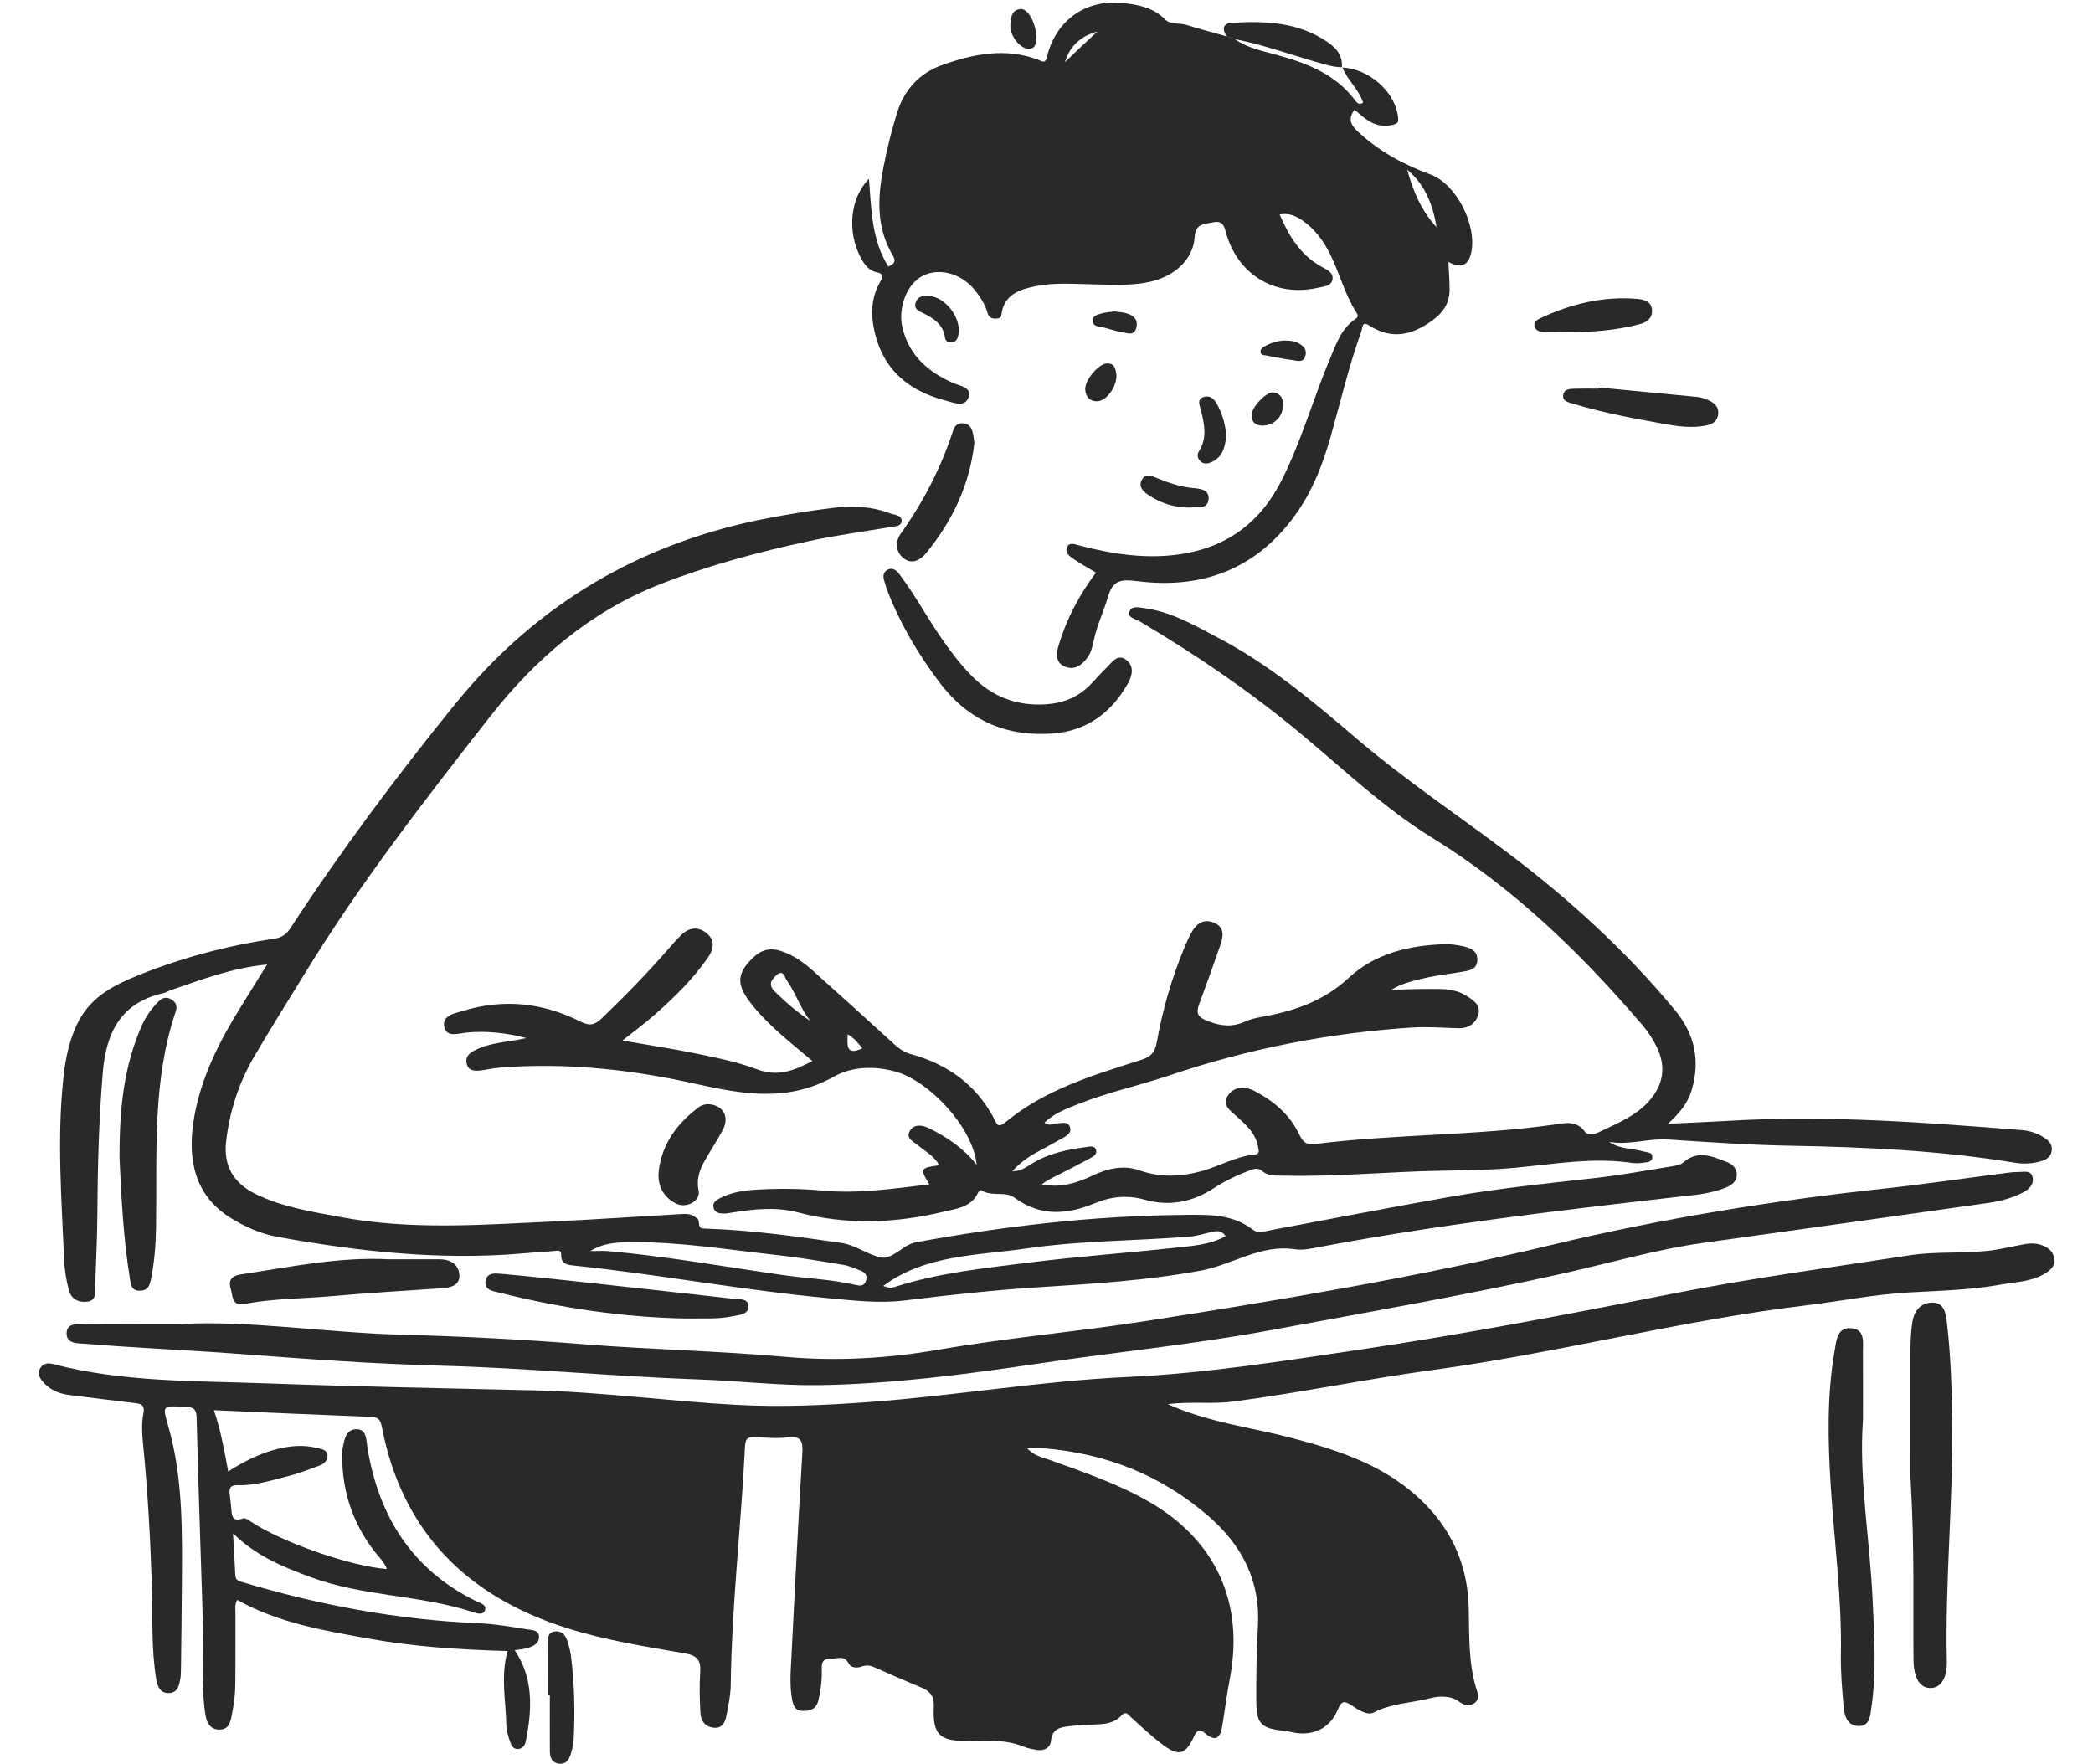 <svg width="534" height="450" viewBox="0 0 534 450" fill="none" xmlns="http://www.w3.org/2000/svg">
<g clip-path="url(#clip0_96_351)">
<path d="M297.915 358.232C308.362 362.927 318.866 364.085 328.982 366.723C340.687 369.772 352.204 373.367 361.537 381.765C370.023 389.401 374.434 398.784 374.729 410.195C374.916 417.357 374.564 424.576 376.884 431.536C377.279 432.729 377.186 434.002 375.921 434.692C374.621 435.404 373.4 434.98 372.257 434.139C370.03 432.492 367.055 432.715 364.749 433.305C360.007 434.513 355.035 434.563 350.473 436.921C348.849 437.763 346.542 436.238 344.847 435.102C343.072 433.916 342.282 433.844 341.319 436.181C339.221 441.271 334.465 443.249 329.054 441.811C328.594 441.688 328.113 441.645 327.639 441.595C321.704 440.969 320.54 439.833 320.526 433.822C320.511 427.596 320.555 421.355 320.935 415.142C321.654 403.408 316.926 394.255 308.268 386.763C296.176 376.301 282.079 370.779 266.237 369.506C265.065 369.413 263.88 369.492 262.033 369.492C263.923 371.469 265.935 371.807 267.71 372.44C276.26 375.503 284.86 378.443 292.814 382.945C310.129 392.752 317.523 408.844 313.765 428.351C312.996 432.341 312.5 436.382 311.846 440.387C311.408 443.062 310.359 444.6 307.636 442.343C306.257 441.199 305.581 440.998 304.626 443.062C302.405 447.836 300.667 448.174 296.406 444.931C293.654 442.832 291.104 440.459 288.546 438.115C287.712 437.353 287.245 436.44 286.06 437.734C284.314 439.639 281.914 439.905 279.471 439.977C277.201 440.042 274.945 440.157 272.681 440.423C270.152 440.718 268.442 441.235 268.126 444.227C267.947 445.902 266.402 446.772 264.584 446.47C263.413 446.276 262.206 446.067 261.114 445.614C256.343 443.659 251.4 444.176 246.428 444.176C239.595 444.176 237.928 442.364 238.244 435.49C238.366 432.844 237.389 431.529 235.176 430.601C231.095 428.897 227.036 427.143 222.998 425.338C221.934 424.863 220.943 424.784 219.887 425.187C218.637 425.661 217.099 425.489 216.603 424.518C215.439 422.217 213.78 423.195 212.084 423.181C210.13 423.159 209.598 423.885 209.655 425.705C209.742 428.458 209.433 431.191 208.772 433.894C208.276 435.908 206.99 436.476 205.086 436.511C203.096 436.547 202.492 435.598 202.126 433.765C201.443 430.292 201.702 426.833 201.881 423.382C202.765 405.802 203.656 388.222 204.705 370.649C204.892 367.557 204.281 366.306 200.911 366.723C198.203 367.061 195.408 366.788 192.663 366.637C190.896 366.536 190.17 366.982 190.077 368.952C189.092 389.279 186.685 409.527 186.434 429.904C186.405 432.514 185.83 435.131 185.334 437.712C185.011 439.416 184.285 441.027 182.073 440.797C179.953 440.574 178.825 439.122 178.717 437.18C178.516 433.715 178.401 430.22 178.645 426.769C178.861 423.735 178.013 422.404 174.809 421.843C164.692 420.075 154.497 418.507 144.675 415.394C119.09 407.291 102.5 390.782 97.377 363.847C97.032 362.021 96.285 361.554 94.567 361.489C81.311 360.978 68.062 360.382 54.562 359.792C56.279 364.732 57.199 369.844 58.219 375.416C62.192 372.921 66.173 370.843 70.584 369.736C74.011 368.873 77.381 368.55 80.844 369.42C82.044 369.722 83.416 369.837 83.553 371.268C83.682 372.562 82.705 373.489 81.498 373.928C78.919 374.863 76.354 375.898 73.703 376.56C69.42 377.624 65.174 379.047 60.691 378.925C58.866 378.875 58.355 379.558 58.614 381.219C58.779 382.283 58.83 383.362 58.959 384.433C59.175 386.259 58.916 388.524 62.07 387.388C62.551 387.215 63.392 387.812 63.974 388.201C71.885 393.457 89.294 399.583 98.692 400.323C98.081 398.504 96.723 397.332 95.667 395.973C90.019 388.711 87.253 380.493 87.303 371.304C87.303 370.822 87.253 370.333 87.354 369.866C87.806 367.651 88.065 364.775 90.767 364.645C93.677 364.502 93.432 367.557 93.763 369.52C96.694 387.029 105.201 400.517 121.482 408.513C122.459 408.995 124.227 409.383 123.738 410.814C123.257 412.216 121.554 411.59 120.555 411.26C107.112 406.881 92.649 407.326 79.314 402.401C72.244 399.791 65.325 396.987 59.448 391.192C59.67 395.11 59.886 398.411 60.022 401.718C60.066 402.84 60.468 403.242 61.625 403.588C81.412 409.519 101.566 413.287 122.244 414.15C126.289 414.323 130.327 415.034 134.336 415.681C135.593 415.883 137.619 415.753 137.519 417.788C137.447 419.377 135.902 420.075 134.508 420.492C133.488 420.794 132.396 420.83 131.304 420.995C136.218 428.3 135.73 436.202 134.156 444.241C133.948 445.291 133.366 446.053 132.331 446.211C130.952 446.42 130.442 445.269 130.111 444.284C129.651 442.932 129.206 441.509 129.177 440.107C129.062 433.93 127.69 427.725 129.493 421.232C117.667 420.887 105.877 420.183 94.251 418.09C82.755 416.019 71.159 414.136 60.525 408.189C59.821 409.39 60.087 410.706 60.08 411.928C60.037 417.918 60.116 423.914 60.03 429.904C60.001 432.046 59.764 434.211 59.361 436.31C58.952 438.46 58.844 441.408 55.834 441.279C52.787 441.149 52.457 438.201 52.184 435.864C51.336 428.581 51.997 421.261 51.767 413.956C51.206 396.476 50.617 378.997 50.157 361.518C50.093 358.951 48.627 359.008 46.888 358.915C41.471 358.627 41.421 358.627 42.872 363.632C46.824 377.307 46.479 391.343 46.393 405.356C46.349 412.187 46.256 419.011 46.17 425.841C46.163 426.675 46.148 427.524 46.005 428.343C45.717 430.04 45.293 431.852 43.188 431.96C40.925 432.075 40.17 430.321 39.862 428.444C38.583 420.729 38.978 412.913 38.748 405.148C38.382 392.809 37.706 380.507 36.485 368.226C36.233 365.738 36.097 363.136 36.571 360.72C36.98 358.62 36.248 358.189 34.574 357.987C28.876 357.304 23.178 356.614 17.495 355.881C14.93 355.55 12.652 354.536 10.935 352.523C10.037 351.473 9.433 350.308 10.339 348.949C11.136 347.748 12.343 347.705 13.55 348.015C31.34 352.667 49.583 352.271 67.732 352.933C90.58 353.767 113.435 354.184 136.29 354.723C153.606 355.133 170.85 357.527 188.173 358.44C199.453 359.037 210.668 358.519 221.884 357.693C243.927 356.075 265.741 352.307 287.892 351.3C307.456 350.409 326.87 347.296 346.284 344.434C373.385 340.436 400.257 335.273 427.114 329.989C447.059 326.063 467.191 323.352 487.273 320.26C493.891 319.239 500.608 319.872 507.24 319.117C510.437 318.758 513.577 317.945 516.76 317.391C518.061 317.169 519.361 317.19 520.662 317.593C522.393 318.125 523.686 319.081 524.089 320.9C524.534 322.914 523.198 324.042 521.732 324.934C518.24 327.048 514.188 327.077 510.337 327.767C502.548 329.162 494.638 329.306 486.763 329.759C478.019 330.262 469.462 331.995 460.804 333.037C428.731 336.884 397.44 345.196 365.453 349.546C348.418 351.861 331.547 355.37 314.483 357.606C309.245 358.289 303.979 357.498 297.951 358.246L297.915 358.232Z" fill="#292929"/>
<path d="M342.369 17.229C349.073 17.445 355.812 23.226 356.646 29.568C356.833 30.977 357.005 31.66 354.598 31.991C350.424 32.559 348.261 30.222 345.581 27.986C343.964 30.244 344.446 31.696 346.371 33.501C351.782 38.577 358.047 41.985 364.952 44.509C371.562 46.925 376.914 57.502 375.348 64.505C374.644 67.654 372.833 68.646 369.55 66.827C369.665 69.423 369.837 71.645 369.844 73.867C369.852 78.008 367.581 80.446 364.154 82.646C359.038 85.917 354.311 86.277 349.209 82.969C347.492 81.855 347.65 83.652 347.334 84.515C344.166 93.302 342.053 102.397 339.51 111.363C337.599 118.086 335.177 124.543 331.204 130.338C321.274 144.827 307.329 150.428 290.228 148.285C286.284 147.789 283.963 147.825 282.691 152.247C281.607 156 279.846 159.574 279.042 163.456C278.725 164.966 278.381 166.498 277.425 167.792C275.945 169.798 274.055 171.107 271.591 170.028C269.191 168.986 269.514 166.591 270.082 164.679C272.079 157.97 275.305 151.851 279.623 146.092C277.648 144.906 275.672 143.82 273.825 142.569C272.87 141.922 271.663 141.001 272.216 139.678C272.834 138.197 274.213 138.866 275.356 139.161C284.222 141.469 293.138 142.828 302.321 141.21C313.637 139.211 321.691 132.927 326.864 122.789C331.994 112.744 334.976 101.844 339.344 91.49C340.932 87.729 342.211 83.818 345.797 81.402C346.723 80.776 346.414 80.287 346.034 79.691C343.045 75.01 341.751 69.574 339.273 64.67C337.584 61.32 335.386 58.35 332.231 56.2C330.629 55.107 328.941 54.295 326.483 54.719C328.883 60.277 331.786 65.03 337.045 67.985C338.389 68.74 340.207 69.437 339.984 71.206C339.754 73.047 337.764 73.068 336.277 73.413C325.679 75.837 316.223 70.422 312.99 60.047C312.43 58.249 312.329 56.092 309.484 56.725C307.293 57.214 305.044 56.891 304.799 60.529C304.404 66.266 299.619 70.516 293.426 71.896C288.569 72.982 283.669 72.623 278.768 72.543C273.991 72.464 269.169 72.04 264.442 72.975C260.181 73.816 256.071 75.082 255.475 80.453C255.389 81.222 254.699 81.237 254.11 81.28C253.025 81.359 252.256 80.942 251.954 79.834C251.372 77.713 250.187 75.909 248.865 74.204C245.445 69.811 239.74 68.201 235.458 70.35C231.305 72.436 229.006 78.677 230.278 83.753C232.045 90.792 236.809 94.898 243.139 97.702C244.849 98.457 248.031 98.817 247.133 101.347C246.171 104.065 243.297 102.728 241.17 102.174C230.788 99.464 224.292 93.179 222.697 82.25C222.151 78.526 222.755 75.11 224.573 71.875C225.27 70.631 225.521 69.833 223.624 69.452C221.62 69.049 220.492 67.417 219.565 65.662C216.145 59.191 216.791 50.57 221.699 45.631C222.324 53.641 222.403 61.312 226.635 67.992C227.799 67.503 228.826 66.885 227.792 65.174C223.545 58.127 223.89 50.52 225.356 42.891C226.283 38.088 227.439 33.307 228.912 28.647C230.737 22.866 234.574 18.66 240.372 16.597C248.383 13.749 256.51 12.117 264.88 15.23C265.778 15.561 266.64 16.474 267.129 14.461C269.414 5.049 277.181 -0.344 286.787 0.793C290.573 1.238 294.331 1.979 297.234 4.934C298.671 6.401 300.862 5.775 302.666 6.343C306.078 7.415 309.549 8.313 312.997 9.284L315.009 9.96C318.178 12.211 321.914 12.958 325.549 13.951C333.252 16.057 340.566 18.775 345.638 25.477C346.077 26.059 346.644 26.936 347.787 26.188C346.68 22.773 343.749 20.429 342.463 17.143L342.398 17.222L342.369 17.229ZM359.031 43.301C360.511 48.715 362.631 53.791 366.525 57.969C365.569 52.289 363.644 47.105 359.031 43.301ZM271.713 15.878C274.4 13.217 277.181 10.636 279.976 8.055C275.88 9.169 272.977 11.599 271.713 15.878Z" fill="#292929"/>
<path d="M425.543 286.711C431.277 286.438 436.256 286.244 441.221 285.949C466.152 284.475 490.976 286.359 515.793 288.322C517.826 288.48 519.781 289.105 521.527 290.234C522.805 291.061 523.768 292.061 523.445 293.758C523.158 295.26 522.073 295.85 520.722 296.26C518.487 296.936 516.217 297.008 513.961 296.634C495.007 293.535 475.902 292.65 456.733 292.312C446.329 292.133 435.933 291.392 425.551 290.723C420.514 290.4 415.614 292.233 410.548 291.327C413.243 293.225 416.462 292.931 419.371 293.794C420.255 294.052 421.584 293.916 421.577 295.152C421.57 296.598 420.112 296.519 419.113 296.67C418.179 296.813 417.187 296.813 416.246 296.677C406.388 295.246 396.689 296.964 386.924 297.899C380.623 298.503 374.265 298.575 367.92 298.683C354.52 298.906 341.149 300.265 327.735 299.948C325.731 299.898 323.661 300.186 321.923 298.69C321.003 297.899 319.896 298.208 318.855 298.604C315.629 299.833 312.575 301.25 309.622 303.184C304.363 306.628 298.399 307.872 292.119 306.096C287.701 304.845 283.569 305.219 279.223 307.023C272.347 309.878 265.428 310.453 258.839 305.564C256.482 303.809 252.911 305.427 250.282 303.63C250.21 303.579 249.685 303.975 249.556 304.255C247.832 307.987 244.189 308.325 240.862 309.123C228.468 312.107 216.046 312.581 203.601 309.324C198.026 307.872 192.436 308.454 186.853 309.353C186.027 309.483 185.186 309.669 184.367 309.619C183.419 309.569 182.406 309.332 182.075 308.239C181.673 306.901 182.614 306.261 183.591 305.744C186.623 304.133 189.986 303.68 193.313 303.5C198.809 303.205 204.305 303.241 209.816 303.759C218.912 304.615 227.886 303.27 237.105 302.17C234.655 298.144 234.791 297.921 239.662 297.302C238.34 294.93 236.084 293.758 234.188 292.204C233.052 291.277 231.069 290.407 232.097 288.588C233.153 286.711 235.251 286.992 236.925 287.804C241.588 290.055 245.813 292.952 249.182 297.173C248.256 287.61 237.09 275.847 228.59 273.431C223.41 271.957 217.49 272 212.776 274.668C201.101 281.268 189.512 279.205 177.376 276.501C161.009 272.848 144.34 271.051 127.499 272.388C125.839 272.518 124.201 272.92 122.548 273.115C121.061 273.287 119.538 273.215 119.071 271.41C118.625 269.721 119.66 268.743 121.047 268.017C125.185 265.852 129.819 265.91 134.274 264.839C129.309 263.552 124.287 262.948 119.107 263.436C117.088 263.631 114.077 264.752 113.402 262.2C112.569 259.065 115.981 258.569 118.094 257.922C128.397 254.758 138.463 255.793 148.026 260.611C150.433 261.826 151.726 261.538 153.566 259.777C159.615 253.96 165.464 247.963 170.96 241.614C171.822 240.622 172.706 239.644 173.633 238.702C175.566 236.732 177.843 236.272 180.078 237.926C182.485 239.702 182.169 242.074 180.638 244.282C176.78 249.825 171.995 254.528 166.944 258.957C164.436 261.157 161.742 263.134 158.796 265.478C165.442 266.636 171.736 267.571 177.958 268.865C183.096 269.929 188.312 270.986 193.198 272.834C198.45 274.826 202.674 273.107 207.266 270.706C201.532 265.831 195.684 261.423 191.243 255.534C187.838 251.019 188.075 248.229 192.134 244.318C194.232 242.297 196.503 241.722 199.341 242.664C202.509 243.707 205.089 245.59 207.496 247.747C214.458 253.974 221.384 260.244 228.282 266.535C229.546 267.686 230.847 268.52 232.542 268.987C241.71 271.525 248.931 276.652 253.508 285.18C254.126 286.323 254.391 288.099 256.439 286.388C266.541 277.989 278.87 274.315 291.056 270.447C293.571 269.649 294.656 268.592 295.13 265.946C296.61 257.569 299.003 249.423 302.265 241.55C302.768 240.334 303.335 239.141 303.953 237.99C305.232 235.603 307.122 234.273 309.837 235.459C312.446 236.595 312.144 238.846 311.397 240.996C309.636 246.079 307.826 251.148 305.95 256.196C305.067 258.562 305.613 259.532 308.156 260.517C311.497 261.819 314.457 262.099 317.691 260.625C318.876 260.086 320.184 259.748 321.47 259.525C329.898 258.022 337.535 255.621 344.239 249.372C350.799 243.261 359.744 241.089 368.854 240.902C370.27 240.874 371.714 241.089 373.108 241.391C375.026 241.808 377.002 242.463 376.923 244.929C376.844 247.532 374.631 247.647 372.77 247.978C369.717 248.524 366.605 248.812 363.588 249.523C360.613 250.228 357.581 250.89 354.894 252.579C359.148 252.342 363.358 252.277 367.575 252.335C370.018 252.371 372.317 252.845 374.394 254.219C376.039 255.304 377.785 256.448 377.196 258.727C376.549 261.243 374.523 262.415 372.037 262.336C368.093 262.214 364.177 261.905 360.211 262.157C339.102 263.523 318.531 267.571 298.485 274.33C290.675 276.961 282.578 278.687 274.904 281.757C271.944 282.943 268.927 284.058 266.469 286.416C267.64 287.401 268.668 286.69 269.645 286.625C270.953 286.546 272.562 286.014 273.022 287.675C273.439 289.199 271.944 289.896 270.809 290.536C268.625 291.773 266.405 292.952 264.206 294.167C262.101 295.332 260.19 296.741 258.271 298.805C260.578 298.877 262.015 297.619 263.495 296.741C267.72 294.225 272.368 293.269 277.132 292.65C278.008 292.535 279.251 292.169 279.632 293.362C279.991 294.477 278.921 295.088 278.116 295.519C275.285 297.058 272.404 298.517 269.53 299.977C268.273 300.617 266.987 301.185 265.808 302.17C270.479 303.148 274.789 301.825 278.906 299.862C282.765 298.021 286.831 297.216 290.754 298.604C296.143 300.509 301.51 300.2 306.64 298.776C311.174 297.518 315.348 295.009 320.198 294.548C321.621 294.412 321.089 293.24 320.902 292.291C320.241 288.99 317.87 286.956 315.557 284.856C313.99 283.425 311.67 281.966 313.265 279.55C314.867 277.134 317.626 277.083 320.054 278.342C324.933 280.866 329.064 284.36 331.464 289.386C332.384 291.313 333.267 292.161 335.387 291.895C355.699 289.321 376.255 289.789 396.545 286.92C399.268 286.531 402.235 285.755 404.405 288.782C405.059 289.695 406.805 289.415 407.811 288.919C412.409 286.668 417.281 284.856 420.808 280.837C424.458 276.681 425.083 272.101 422.741 267.197C421.771 265.169 420.485 263.221 419.019 261.51C403.313 243.11 386.012 226.436 365.327 213.695C353.313 206.296 343.161 196.596 332.441 187.652C319.329 176.701 305.368 167.153 290.718 158.496C289.669 157.877 287.643 157.633 288.161 156.058C288.692 154.44 290.611 154.98 291.997 155.166C298.916 156.094 304.815 159.588 310.843 162.745C323.891 169.576 335.114 179.06 346.179 188.493C358.522 199.02 371.944 207.964 384.834 217.692C400.461 229.484 414.859 242.621 427.368 257.749C432.412 263.846 433.863 270.634 431.571 278.248C430.602 281.477 428.575 283.921 425.543 286.733V286.711ZM206.756 260.474C204.176 257.332 203.077 253.399 200.77 250.199C200.217 249.437 199.908 247.136 198.04 248.833C196.704 250.048 195.964 251.292 197.695 252.996C200.483 255.743 203.429 258.281 206.756 260.474ZM220.005 267.463C218.934 266.09 217.892 264.831 216.261 263.868C216.189 266.615 215.751 269.433 220.005 267.463Z" fill="#292929"/>
<path d="M68.127 246.072C59.096 246.971 51.408 249.926 43.648 252.594C42.973 252.824 42.348 253.241 41.658 253.399C30.845 255.801 27.073 263.444 26.232 273.582C25.226 285.654 24.903 297.734 24.838 309.835C24.802 315.939 24.5 322.044 24.27 328.141C24.213 329.73 24.716 331.772 22.273 332.096C19.967 332.405 18.142 331.37 17.56 329.133C16.906 326.602 16.46 323.971 16.353 321.361C15.713 305.808 14.485 290.249 16.209 274.696C16.762 269.685 17.79 264.774 20.211 260.258C23.509 254.125 29.314 251.22 35.335 248.797C46.458 244.318 58.004 241.248 69.873 239.515C71.863 239.227 73.042 238.429 74.112 236.783C87.074 216.902 101.293 197.905 116.223 179.513C136.894 154.038 163.679 138.334 195.99 132.187C201.515 131.137 207.048 130.245 212.623 129.562C217.573 128.958 222.416 129.203 227.101 130.986C228.221 131.41 230.169 131.338 230.032 133.014C229.924 134.337 228.229 134.286 227.086 134.488C220.253 135.652 213.37 136.551 206.602 138.011C193.633 140.801 180.808 144.209 168.421 149.055C150.61 156.022 136.549 168.123 125.003 182.863C108.406 204.06 91.859 225.35 77.762 248.373C73.451 255.412 69.04 262.401 64.873 269.527C60.964 276.206 58.593 283.44 57.695 291.162C56.969 297.439 59.563 301.803 65.102 304.572C71.95 307.987 79.444 309.109 86.822 310.496C104.763 313.876 122.84 312.495 140.882 311.647C151.76 311.136 162.616 310.381 173.487 309.763C174.794 309.691 176.145 309.576 177.295 310.439C177.661 310.712 178.193 311.057 178.236 311.424C178.488 313.408 178.444 313.416 180.348 313.473C191.851 313.854 203.225 315.465 214.592 317.097C218.184 317.615 221.245 320.023 224.579 320.786C227.754 321.512 230.197 317.586 233.718 316.946C256.243 312.812 278.904 310.187 301.817 309.964C308.017 309.907 314.275 309.576 319.657 313.746C321.036 314.818 322.904 314.092 324.542 313.79C339.695 310.964 354.82 308.016 370.001 305.348C382.252 303.191 394.631 301.933 406.989 300.552C413.75 299.797 420.454 298.539 427.179 297.461C427.984 297.331 428.903 297.079 429.492 296.562C433.185 293.326 436.907 295.045 440.564 296.461C441.886 296.972 443.115 297.935 443.115 299.632C443.115 301.487 441.786 302.386 440.313 302.99C436.16 304.701 431.684 304.938 427.315 305.442C397.146 308.893 366.991 312.467 337.123 318.061C334.896 318.478 332.532 319.067 330.362 318.729C321.625 317.392 314.498 322.662 306.494 324.151C292.598 326.739 278.487 327.552 264.405 328.458C253.175 329.177 241.995 330.413 230.844 331.787C224.32 332.592 217.969 331.815 211.567 331.233C189.775 329.241 168.242 325.15 146.479 322.892C144.754 322.713 143.087 322.526 143.174 320.081C143.224 318.715 142.01 319.139 141.298 319.182C138.554 319.333 135.809 319.585 133.072 319.815C112.027 321.577 91.255 319.29 70.599 315.522C66.475 314.767 62.616 313.027 59.01 310.834C50.488 305.65 47.428 296.979 49.547 285.007C51.379 274.653 56.028 265.558 61.503 256.778C63.579 253.442 65.648 250.099 68.127 246.101V246.072ZM312.695 315.4C311.588 313.674 310.194 314.084 308.8 314.401C307.062 314.789 305.33 315.35 303.562 315.494C289.753 316.615 275.836 316.493 262.098 318.499C249.453 320.347 236.211 320.016 225.326 328.091C227.151 328.659 227.165 328.695 228.322 328.328C239.545 324.733 251.228 323.539 262.824 322.094C275.268 320.541 287.792 319.657 300.257 318.298C304.446 317.838 308.764 317.564 312.687 315.4H312.695ZM150.581 319.189C152.126 319.189 153.685 319.074 155.216 319.211C170.103 320.527 184.803 323.173 199.582 325.294C205.848 326.193 212.206 326.408 218.4 327.846C219.427 328.084 220.555 328.177 220.972 326.682C221.353 325.323 220.692 324.618 219.592 324.194C218.155 323.64 216.711 322.971 215.21 322.72C209.67 321.799 204.13 320.857 198.555 320.246C185.974 318.873 173.451 316.788 160.748 316.917C157.328 316.953 153.872 317.133 150.589 319.197L150.581 319.189Z" fill="#292929"/>
<path d="M45.953 337.812C63.541 336.812 83.02 340.019 102.627 340.537C118.068 340.947 133.486 341.737 148.869 342.96C166.048 344.326 183.278 344.649 200.45 346.181C213.577 347.353 226.732 346.569 239.773 344.304C257.096 341.299 274.634 339.796 291.993 337.093C326.84 331.664 361.636 325.833 395.944 317.6C423.915 310.892 452.173 306.319 480.726 303.241C490.828 302.155 500.894 300.667 510.975 299.38C512.275 299.215 513.59 298.992 514.898 299.02C516.241 299.049 518.138 298.424 518.583 300.293C519.022 302.127 517.7 303.45 516.133 304.248C513.446 305.607 510.551 306.441 507.591 306.858C483.32 310.295 459.049 313.703 434.764 317.068C422.543 318.758 410.731 322.245 398.725 324.92C374.116 330.406 349.271 334.72 324.49 339.322C304.617 343.01 284.499 344.98 264.525 347.95C246.175 350.675 227.781 353.076 209.237 353.393C198.977 353.565 188.695 352.3 178.414 351.948C156.406 351.193 134.478 349 112.456 348.432C95.248 347.986 78.055 346.713 60.876 345.419C48 344.448 35.082 343.938 22.206 342.874C20.008 342.694 16.846 343.003 16.997 340.026C17.134 337.251 20.288 337.891 22.307 337.862C29.485 337.761 36.67 337.826 45.945 337.826L45.953 337.812Z" fill="#292929"/>
<path d="M487.433 376.747C487.433 369.392 487.419 356.938 487.44 344.485C487.44 342.098 487.541 339.718 487.914 337.331C488.403 334.253 490.185 332.333 493.059 332.348C496.17 332.362 496.472 335.289 496.752 337.654C497.736 346.11 497.988 354.601 498.081 363.107C498.304 383.348 496.256 403.531 496.709 423.778C496.809 428.337 495.063 430.667 492.541 430.674C489.876 430.674 488.266 428.215 488.209 423.512C488.051 409.621 488.547 395.729 487.426 376.747H487.433Z" fill="#292929"/>
<path d="M475.312 362.373C474.249 377.207 477.065 392.601 477.776 408.117C478.2 417.314 478.797 426.517 477.46 435.685C477.166 437.727 477.094 440.459 474.126 440.358C471.274 440.265 470.57 437.763 470.376 435.44C470.002 431.033 469.6 426.603 469.679 422.189C469.952 407.794 468.012 393.55 467.1 379.234C466.36 367.644 466.094 356.039 468.098 344.527C468.529 342.039 468.702 338.617 472.258 338.869C475.973 339.135 475.283 342.521 475.305 345.081C475.348 350.581 475.319 356.089 475.319 362.366L475.312 362.373Z" fill="#292929"/>
<path d="M30.499 295.432C30.434 282.317 31.749 271.704 36.182 261.652C37.217 259.316 38.668 257.295 40.457 255.505C41.391 254.57 42.404 254.225 43.676 254.958C44.94 255.685 45.278 256.756 44.854 258.007C38.79 275.867 40.098 294.404 39.818 312.796C39.753 317.348 39.437 321.878 38.517 326.35C38.179 328.011 37.727 329.291 35.643 329.305C33.545 329.319 33.409 327.795 33.179 326.422C31.354 315.414 30.944 304.298 30.484 295.432H30.499Z" fill="#292929"/>
<path d="M266.578 187.234C255.269 187.564 246.403 183.006 239.649 174.047C234.21 166.835 229.662 159.142 226.407 150.707C226.106 149.931 225.897 149.118 225.639 148.32C225.279 147.213 225.236 146.07 226.314 145.43C227.579 144.682 228.685 145.43 229.418 146.422C230.97 148.543 232.471 150.707 233.865 152.936C238.112 159.738 242.221 166.619 247.883 172.415C253.171 177.829 259.501 180.202 266.988 179.684C271.198 179.389 274.906 177.93 277.93 174.938C279.461 173.421 280.847 171.76 282.392 170.265C283.786 168.92 285.173 166.619 287.443 168.453C289.433 170.056 288.866 172.422 287.774 174.363C283.118 182.625 276.134 187.169 266.571 187.234H266.578Z" fill="#292929"/>
<path d="M99.238 321.282C103.664 321.282 107.846 321.296 112.028 321.282C114.765 321.275 116.971 322.447 117.193 325.179C117.409 327.882 115.146 328.515 112.768 328.673C103.255 329.299 93.742 329.888 84.243 330.723C76.994 331.355 69.672 331.291 62.502 332.657C59.039 333.318 59.456 330.73 58.866 328.81C58.126 326.401 59.384 325.452 61.438 325.143C74.055 323.245 86.6 320.613 99.238 321.289V321.282Z" fill="#292929"/>
<path d="M175.032 336.395C159.426 336.129 143.253 333.792 127.317 329.78C125.801 329.399 123.574 329.198 123.875 326.897C124.17 324.617 126.354 324.862 127.921 324.998C135.062 325.631 142.19 326.401 149.317 327.177C161.912 328.55 174.5 329.945 187.088 331.362C188.561 331.527 190.81 331.204 190.925 333.116C191.062 335.446 188.698 335.431 186.959 335.805C183.287 336.603 179.573 336.323 175.032 336.395Z" fill="#292929"/>
<path d="M248.598 112.981C247.384 123.824 242.958 132.92 236.348 141.045C234.889 142.842 232.82 144.057 230.722 142.562C228.495 140.973 228.265 138.32 229.817 136.148C235.608 128.023 240.12 119.28 243.195 109.789C243.576 108.624 244.345 107.955 245.545 107.977C246.723 108.006 247.643 108.718 248.009 109.76C248.397 110.86 248.44 112.075 248.591 112.981H248.598Z" fill="#292929"/>
<path d="M180.327 281.698C184.423 281.705 186.219 284.883 184.416 288.263C183.015 290.887 181.369 293.375 179.896 295.956C178.524 298.365 177.604 300.788 178.237 303.758C178.797 306.389 175.154 308.41 172.453 307.058C169.04 305.354 167.66 302.162 168.07 298.725C168.903 291.729 172.877 286.451 178.459 282.353C179.084 281.892 179.99 281.806 180.32 281.698H180.327Z" fill="#292929"/>
<path d="M407.843 98.853C416.041 99.637 424.239 100.413 432.437 101.211C433.263 101.29 434.111 101.413 434.88 101.7C436.719 102.39 438.623 103.304 438.371 105.648C438.12 107.956 436.23 108.473 434.175 108.747C430.181 109.286 426.322 108.466 422.457 107.769C415.416 106.503 408.389 105.13 401.527 103.052C400.385 102.707 398.567 102.455 398.84 100.737C399.099 99.141 400.78 99.205 402.08 99.169C403.992 99.119 405.903 99.155 407.814 99.155C407.821 99.054 407.828 98.946 407.836 98.846L407.843 98.853Z" fill="#292929"/>
<path d="M400.355 84.731C398.084 84.731 395.807 84.803 393.543 84.695C392.573 84.652 391.603 84.12 391.474 83.027C391.366 82.078 392.214 81.553 392.969 81.201C400.894 77.483 409.185 75.484 417.979 76.282C419.625 76.433 421.406 77.016 421.493 79.202C421.572 81.237 420.171 82.222 418.453 82.682C412.526 84.249 406.455 84.745 400.348 84.731H400.355Z" fill="#292929"/>
<path d="M139.86 432.413C139.86 427.999 139.846 423.591 139.867 419.176C139.867 418.019 139.637 416.653 141.254 416.293C142.95 415.912 144.049 416.789 144.595 418.27C145.084 419.601 145.479 420.995 145.658 422.398C146.571 429.509 146.722 436.663 146.355 443.817C146.298 444.989 146.01 446.176 145.687 447.312C145.234 448.893 144.423 450.281 142.461 449.958C140.715 449.67 140.291 448.268 140.284 446.729C140.263 441.955 140.284 437.188 140.284 432.413C140.148 432.413 140.011 432.413 139.875 432.413H139.86Z" fill="#292929"/>
<path d="M314.968 9.961L312.956 9.285C311.828 7.48 311.857 5.956 314.358 5.812C322.9 5.323 331.3 5.611 338.75 10.766C341.114 12.398 342.594 14.268 342.357 17.23L342.422 17.151C340.87 17.165 339.411 16.828 337.902 16.41C330.243 14.311 322.778 11.507 314.968 9.961Z" fill="#292929"/>
<path d="M312.875 111.17C312.538 114.068 311.984 116.822 308.751 118.044C307.731 118.432 306.847 118.317 306.136 117.541C305.525 116.872 305.374 115.937 305.856 115.204C308.119 111.71 307.257 108.122 306.358 104.498C306.093 103.419 305.36 101.988 306.897 101.356C308.464 100.709 309.649 101.593 310.432 102.974C311.869 105.504 312.624 108.237 312.875 111.178V111.17Z" fill="#292929"/>
<path d="M303.499 129.504C299.425 129.489 295.969 128.325 292.858 126.189C291.543 125.29 290.343 124.046 291.392 122.306C292.384 120.667 293.792 121.408 295.164 121.968C297.909 123.097 300.704 124.054 303.693 124.442C305.582 124.686 308.471 124.564 308.356 127.196C308.219 130.266 305.194 129.209 303.506 129.504H303.499Z" fill="#292929"/>
<path d="M236.792 75.491C241.333 75.621 245.68 81.581 244.408 85.91C244.135 86.837 243.56 87.369 242.634 87.384C241.843 87.398 241.204 86.952 241.103 86.154C240.643 82.703 238.129 81.171 235.37 79.827C234.292 79.302 233.099 78.806 233.624 77.188C234.141 75.599 235.42 75.448 236.799 75.484L236.792 75.491Z" fill="#292929"/>
<path d="M284.849 95.66C284.914 98.881 282.169 102.454 279.776 102.39C277.952 102.339 277.01 101.196 276.874 99.427C276.694 97.119 280.236 92.784 282.428 92.726C284.626 92.668 284.612 94.437 284.849 95.667V95.66Z" fill="#292929"/>
<path d="M264.382 9.679C264.224 10.887 264.417 12.555 262.24 12.426C260.099 12.296 257.549 8.902 257.771 6.314C257.922 4.581 258.009 2.503 260.38 2.302C262.327 2.137 264.432 6.098 264.382 9.679Z" fill="#292929"/>
<path d="M321.951 108.589C320.629 108.524 319.322 107.963 319.336 105.9C319.35 103.822 323.13 99.846 324.969 100.141C326.816 100.443 327.441 101.773 327.362 103.556C327.247 106.338 324.962 108.675 321.951 108.582V108.589Z" fill="#292929"/>
<path d="M284.293 79.453C285.378 79.611 286.348 79.654 287.261 79.899C289.035 80.381 290.379 81.351 289.955 83.458C289.466 85.881 287.57 84.939 286.197 84.731C284.437 84.457 282.741 83.789 280.988 83.422C280.025 83.221 278.933 83.214 278.782 82.042C278.603 80.625 279.896 80.302 280.873 80.014C282.009 79.676 283.223 79.618 284.286 79.46L284.293 79.453Z" fill="#292929"/>
<path d="M327.635 86.881C329.014 86.895 330.063 86.967 331.076 87.463C332.513 88.161 333.526 89.146 333.052 90.821C332.535 92.669 330.925 92.022 329.725 91.864C327.477 91.576 325.256 91.094 323.022 90.692C322.462 90.591 321.757 90.692 321.628 89.894C321.513 89.21 321.944 88.757 322.476 88.456C324.164 87.492 325.975 86.931 327.635 86.888V86.881Z" fill="#292929"/>
</g>
<defs>
<clipPath id="clip0_96_351">
<rect width="534" height="450" fill="white"/>
</clipPath>
</defs>
</svg>
